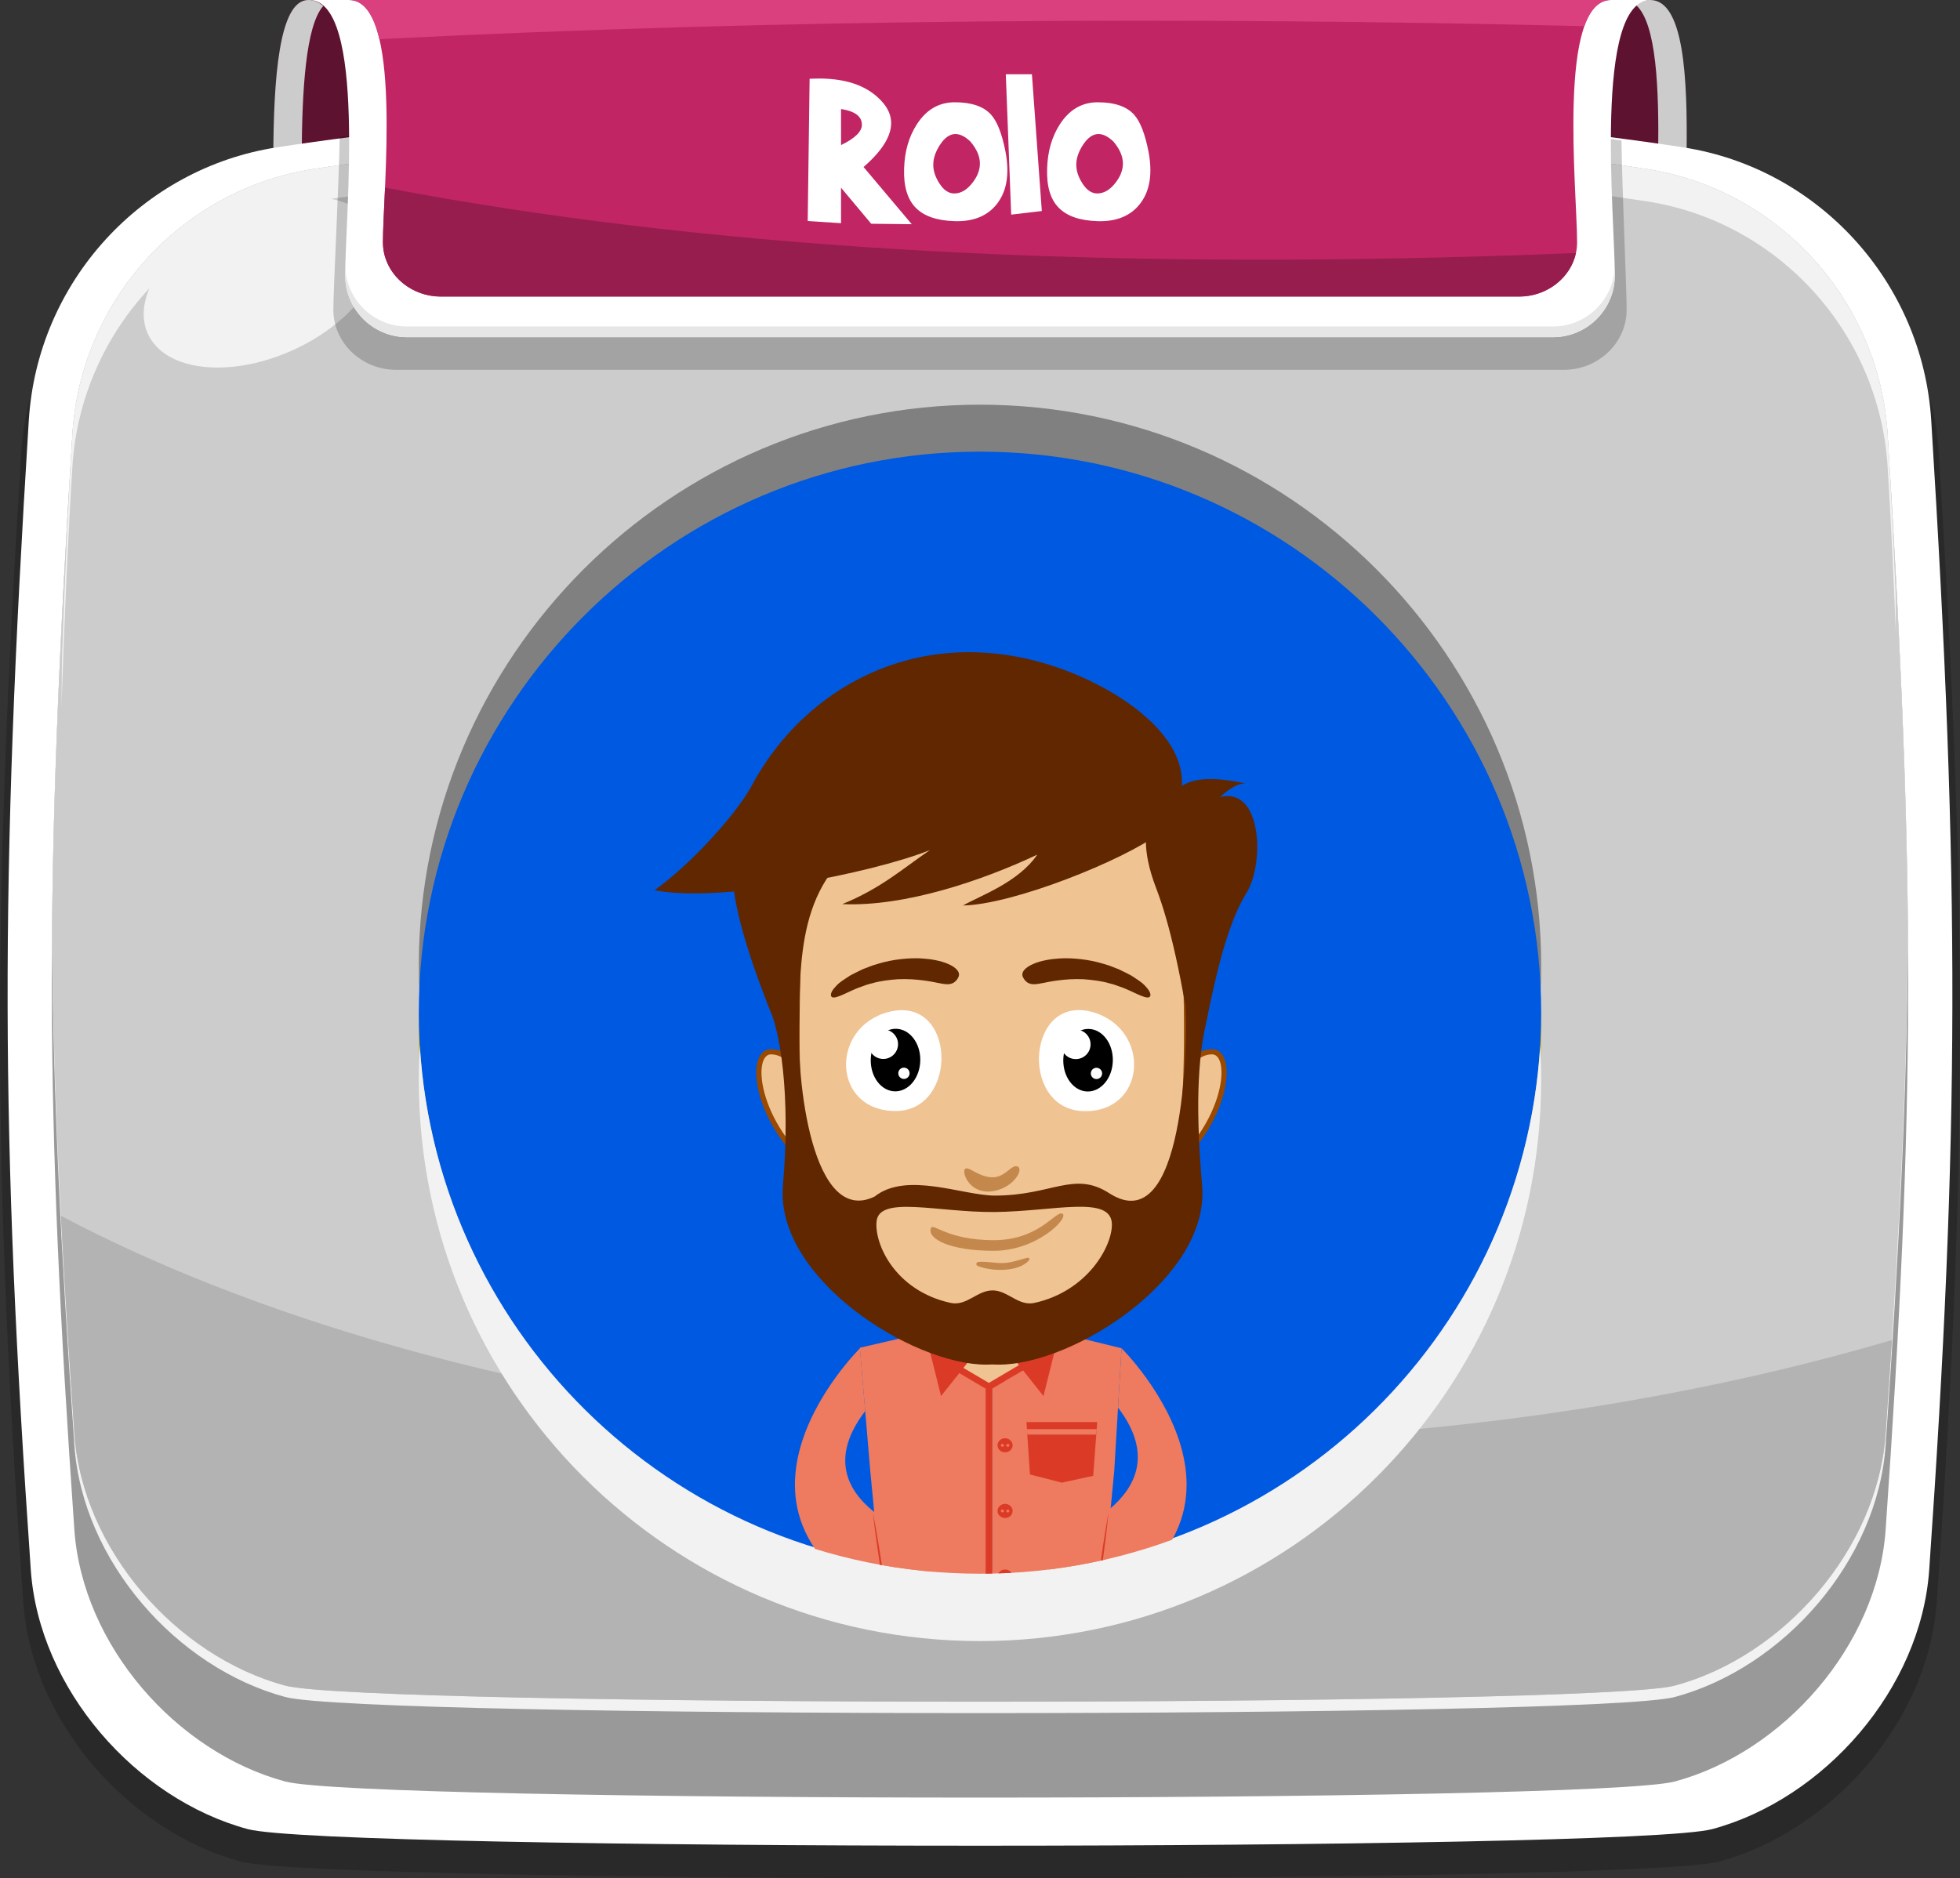 <?xml version="1.0" encoding="utf-8"?>
<!-- Generator: Adobe Illustrator 21.0.0, SVG Export Plug-In . SVG Version: 6.00 Build 0)  -->
<svg version="1.1" id="Capa_1" xmlns="http://www.w3.org/2000/svg" xmlns:xlink="http://www.w3.org/1999/xlink" x="0px" y="0px"
	 viewBox="0 0 169.983 162.934" style="enable-background:new 0 0 169.983 162.934;" xml:space="preserve">
<rect x="0" y="0" width="169.983" height="162.934" fill="#333333" stroke="none"/>
<g>
	<g>
		<g>
			<g>
				<path style="fill-rule:evenodd;clip-rule:evenodd;fill:#5D1230;" d="M26.738,0h116.376c4.294,0,2.98,14.511,2.98,21.766H23.758
					C23.758,14.511,23.024,0,26.738,0z"/>
				<path style="fill-rule:evenodd;clip-rule:evenodd;fill:#CCCCCC;" d="M26.166,13.463c0.028-5.542,0.337-11.222,1.865-12.94
					C27.662,0.185,27.233,0,26.738,0c-2.562,0-3.008,6.902-3.037,13.567C24.511,13.531,25.333,13.496,26.166,13.463z"/>
				<path style="fill-rule:evenodd;clip-rule:evenodd;fill:#CCCCCC;" d="M141.903,0.452c1.76,1.608,1.977,7.244,1.905,12.794
					c0.83,0.028,1.651,0.057,2.463,0.088C146.363,6.743,146.041,0,143.115,0C142.655,0,142.253,0.159,141.903,0.452z"/>
			</g>
			<g>
				<path style="opacity:0.2;fill-rule:evenodd;clip-rule:evenodd;" d="M20.911,161.493c-9.722-2.616-18.169-12.132-18.893-22.498
					c-2.634-37.733-2.687-59.564-0.175-99.701c0.755-12.051,9.874-21.89,21.604-23.69c34.064-5.227,89.025-5.227,123.088,0
					c11.731,1.8,20.85,11.639,21.605,23.69c2.512,40.136,2.458,61.968-0.175,99.701c-0.723,10.364-9.171,19.88-18.893,22.498
					C141.931,163.414,28.051,163.415,20.911,161.493z"/>
				<path style="fill-rule:evenodd;clip-rule:evenodd;fill:#FFFFFF;" d="M21.484,158.67c-9.68-2.616-18.094-12.131-18.814-22.496
					C0.046,98.44-0.006,76.609,2.497,36.472c0.751-12.052,9.831-21.89,21.514-23.69c33.92-5.228,88.043-5.228,121.963,0
					c11.681,1.8,20.763,11.639,21.514,23.69c2.502,40.136,2.447,61.968-0.175,99.702c-0.719,10.363-9.132,19.882-18.812,22.496
					C141.388,160.59,28.595,160.591,21.484,158.67z"/>
				<path style="fill-rule:evenodd;clip-rule:evenodd;fill:#999999;" d="M24.723,154.538c-9.404-2.541-17.575-11.782-18.276-21.853
					c-2.55-36.653-2.6-56.02-0.168-95.007c0.73-11.705,9.552-21.264,20.898-23.012c32.95-5.079,82.679-5.079,115.629,0
					c11.347,1.748,20.169,11.309,20.898,23.012c2.431,38.987,2.377,58.354-0.169,95.007c-0.699,10.067-8.874,19.313-18.275,21.853
					C138.354,156.403,31.63,156.404,24.723,154.538z"/>
				<path style="fill-rule:evenodd;clip-rule:evenodd;fill:#F2F2F2;" d="M4.509,81.456c0.094-12.871,0.684-26.368,1.771-43.778
					c0.73-11.705,9.552-21.264,20.898-23.012c32.95-5.078,82.679-5.078,115.629,0c11.347,1.748,20.169,11.309,20.898,23.012
					c1.085,17.409,1.675,30.906,1.769,43.778c-0.101,13.369-0.746,26.739-1.938,43.898c-0.698,10.066-8.873,19.312-18.276,21.853
					c-6.905,1.866-113.629,1.867-120.536,0c-9.404-2.541-17.575-11.783-18.275-21.853C5.255,108.195,4.608,94.824,4.509,81.456z"/>
				<path style="fill-rule:evenodd;clip-rule:evenodd;fill:#CCCCCC;" d="M4.512,80.972c0.106-12.726,0.694-26.102,1.767-43.294
					c0.73-11.705,9.552-21.264,20.898-23.012c32.95-5.078,82.679-5.078,115.629,0c11.347,1.748,20.169,11.309,20.898,23.012
					c1.071,17.177,1.659,30.545,1.765,43.26c-0.111,13.212-0.756,26.47-1.934,43.428c-0.698,10.067-8.873,19.312-18.276,21.853
					c-6.905,1.866-113.629,1.866-120.536,0c-9.404-2.541-17.575-11.782-18.275-21.853C5.269,107.422,4.624,94.173,4.512,80.972z"/>
				<path style="fill-rule:evenodd;clip-rule:evenodd;fill:#F2F2F2;" d="M28.714,17.242c35.789-4.857,81.629-4.783,114.092,0.221
					c11.347,1.748,20.169,11.307,20.898,23.013c0.269,4.321,0.509,9.194,0.717,14.49c-0.003-1.143-0.012-2.273-0.022-3.388
					c-0.203-5.068-0.435-9.74-0.695-13.899c-0.729-11.706-9.551-21.264-20.898-23.012c-32.95-5.079-82.679-5.079-115.629,0
					C15.831,16.414,7.01,25.97,6.279,37.678c-0.355,5.677-0.656,12.301-0.905,19.59c-0.017,1.331-0.03,2.678-0.042,4.04
					c0.256-7.779,0.572-14.833,0.947-20.831c0.372-5.964,2.845-11.368,6.679-15.467c-0.59,1.384-0.677,2.755-0.139,3.941
					c1.48,3.265,7.116,3.9,12.589,1.419s8.71-7.138,7.231-10.401C31.997,18.55,30.57,17.628,28.714,17.242z"/>
				<path style="fill-rule:evenodd;clip-rule:evenodd;fill:#B3B3B3;" d="M98.243,125.127c-36.913,0-70.089-7.59-92.959-19.657
					c0.302,5.858,0.69,12.078,1.164,18.896c0.701,10.071,8.872,19.312,18.275,21.853c6.907,1.866,113.631,1.866,120.536,0
					c9.403-2.541,17.577-11.786,18.276-21.853c0.195-2.802,0.375-5.503,0.541-8.12C144.96,121.876,122.402,125.127,98.243,125.127z"
					/>
			</g>
			<g>
				<path style="opacity:0.2;fill-rule:evenodd;clip-rule:evenodd;" d="M29.459,11.863c31.953-2.553,82.178-3.516,111.164,0.319
					c0.049,4.146,0.449,12.763,0.449,14.692c0,2.865-2.452,5.209-5.447,5.209H84.992H34.358c-2.996,0-5.447-2.343-5.447-5.209
					C28.911,24.976,29.403,15.937,29.459,11.863z"/>
				<path style="fill-rule:evenodd;clip-rule:evenodd;fill:#FFFFFF;" d="M84.992,29.246H35.284c-2.941,0-5.348-2.406-5.348-5.347
					C29.936,18.847,31.807,0,26.803,0h58.188h58.188c-5.004,0-3.133,18.847-3.133,23.899c0,2.941-2.406,5.347-5.348,5.347H84.992z"
					/>
				<path style="fill-rule:evenodd;clip-rule:evenodd;fill:#C12564;" d="M84.992,25.726H38.239c-2.767,0-5.03-2.116-5.03-4.703
					C33.209,16.579,34.968,0,30.262,0h54.73h54.729c-4.706,0-2.946,16.579-2.946,21.023c0,2.587-2.264,4.703-5.03,4.703H84.992z"/>
				<path style="fill-rule:evenodd;clip-rule:evenodd;fill:#E6E6E6;" d="M35.284,28.318c-2.845,0-5.188-2.25-5.34-5.059
					c-0.005,0.233-0.008,0.446-0.008,0.64c0,2.941,2.406,5.347,5.348,5.347h49.708h49.707c2.942,0,5.348-2.406,5.348-5.347
					c0-0.194-0.003-0.408-0.008-0.64c-0.151,2.809-2.494,5.059-5.34,5.059H84.992H35.284z"/>
				<path style="fill-rule:evenodd;clip-rule:evenodd;fill:#961D4E;" d="M80.411,21.766c-15.818-0.873-30.678-2.515-44.466-5.014
					c-0.855-0.155-1.706-0.313-2.552-0.475c-0.007,0.176-0.015,0.35-0.023,0.521c-0.081,1.775-0.16,3.276-0.16,4.225
					c0,0.253,0.022,0.501,0.063,0.743c0.384,2.237,2.47,3.96,4.967,3.96h46.753h46.752c2.427,0,4.466-1.629,4.93-3.775
					C116.838,22.759,98.031,22.738,80.411,21.766z"/>
				<path style="fill-rule:evenodd;clip-rule:evenodd;fill:#DA3F7E;" d="M32.906,3.396c35.041-1.761,69.847-1.961,104.498-1.127
					C137.902,0.872,138.641,0,139.72,0H30.262C31.608,0,32.425,1.355,32.906,3.396z"/>
			</g>
		</g>
		<g>
			<g>
				<path style="fill-rule:evenodd;clip-rule:evenodd;fill:#808080;" d="M84.992,132.443c26.806,0,48.668-21.862,48.668-48.668
					s-21.862-48.67-48.668-48.67s-48.67,21.864-48.67,48.67S58.187,132.443,84.992,132.443z"/>
				<path style="fill-rule:evenodd;clip-rule:evenodd;fill:#DCB000;" d="M84.992,132.315c-25.88,0-47.032-20.194-48.582-45.683
					c-0.053,0.987-0.088,1.982-0.088,2.986c0,26.884,21.786,48.668,48.67,48.668c26.883,0,48.668-21.784,48.668-48.668
					c0-1.004-0.035-1.998-0.086-2.986C132.025,112.121,110.872,132.315,84.992,132.315z"/>
			</g>
			<g>
				<path style="fill-rule:evenodd;clip-rule:evenodd;fill:#0059E1;" d="M84.992,136.516c26.806,0,48.668-21.862,48.668-48.668
					S111.798,39.18,84.992,39.18s-48.67,21.862-48.67,48.668S58.187,136.516,84.992,136.516z"/>
				<path style="fill-rule:evenodd;clip-rule:evenodd;fill:#F2F2F2;" d="M84.992,136.386c-25.88,0-47.032-20.192-48.582-45.682
					c-0.053,0.987-0.088,1.983-0.088,2.987c0,26.883,21.786,48.668,48.67,48.668c26.883,0,48.668-21.785,48.668-48.668
					c0-1.004-0.035-2-0.086-2.987C132.025,116.194,110.872,136.386,84.992,136.386z"/>
			</g>
		</g>
	</g>
	<g>
		<defs>
			<path id="SVGID_1_" d="M84.992,136.516c26.806,0,48.668-21.862,48.668-48.668S111.798,39.18,84.992,39.18
				s-48.67,21.862-48.67,48.668S58.187,136.516,84.992,136.516z"/>
		</defs>
		<clipPath id="SVGID_2_">
			<use xlink:href="#SVGID_1_"  style="overflow:visible;"/>
		</clipPath>
		<g style="clip-path:url(#SVGID_2_);">
			<g>
				<g>
					<path style="fill:#EE7A5F;" d="M97.268,116.958c0,0,16.086,15.869-6.072,24.18l-0.376-7.368c0,0,12.271-3.647,6.142-11.662
						L97.268,116.958z"/>
				</g>
				<g>
					<path style="fill:#EE7A5F;" d="M74.582,116.958c0,0-16.086,15.869,6.073,24.18l0.376-7.368c0,0-12.124-3.347-5.996-11.362
						L74.582,116.958z"/>
				</g>
				<g>
					<rect x="77.007" y="140.108" width="17.868" height="1.817"/>
					<path style="fill:#A7A9AC;" d="M86.893,142.216H84.97c-0.767,0-1.39-0.538-1.39-1.199c0-0.662,0.624-1.201,1.39-1.201h1.923
						c0.766,0,1.39,0.539,1.39,1.201C88.282,141.679,87.659,142.216,86.893,142.216z M84.97,140.4c-0.445,0-0.807,0.277-0.807,0.618
						c0,0.34,0.362,0.615,0.807,0.615h1.923c0.445,0,0.806-0.276,0.806-0.615c0-0.341-0.362-0.618-0.806-0.618H84.97z"/>
				</g>
				<g>
					<path style="fill:#0080C6;" d="M85.941,145.484c6.127,8.376,2.812,26.846,2.812,26.846c3.99-2.848,9.453-1.764,9.453-1.764
						c-5.492-14.131-3.349-28.641-3.349-28.641h-17.85c0,0,2.162,14.509-3.33,28.641c0,0,5.463-1.084,9.453,1.764
						c0,0-3.335-18.469,2.791-26.846"/>
				</g>
				<g>
					<path style="fill:#EE7A5F;" d="M74.569,116.914L83,114.961h3.055v30.232c0,0-4.595-0.391-6.371-1.23
						c-0.813-0.385-2.845-2.106-2.845-2.106l-1.367-14.289L74.569,116.914z"/>
					<path style="fill:#EE7A5F;" d="M97.268,116.958l-8.159-1.997h-3.055v30.232c0,0,4.54-0.094,6.316-0.935
						c0.814-0.384,2.9-2.402,2.9-2.402l1.367-14.289L97.268,116.958z"/>
					<polygon style="fill:#DB3B26;" points="86.055,112.707 81.613,112.707 82.703,114.931 86.055,114.961 89.407,114.931 
						90.496,112.707 					"/>
					<polygon style="fill:#9D5C4A;" points="84.486,116.322 86.055,117.278 86.055,118.402 83.834,117.142 					"/>
					<polygon style="fill:#9D5C4A;" points="86.055,117.278 87.624,116.322 88.276,117.142 86.055,118.402 					"/>
					<path style="fill:#DB3B26;" d="M87.166,124.764c-0.362,0-0.655,0.274-0.655,0.613c0,0.338,0.292,0.612,0.655,0.612
						c0.361,0,0.655-0.274,0.655-0.612C87.82,125.038,87.526,124.764,87.166,124.764z M86.933,125.5
						c-0.073,0-0.132-0.055-0.132-0.123c0-0.069,0.059-0.123,0.132-0.123c0.072,0,0.131,0.055,0.131,0.123
						C87.064,125.444,87.006,125.5,86.933,125.5z M87.405,125.505c-0.073,0-0.132-0.055-0.132-0.123
						c0-0.068,0.059-0.123,0.132-0.123c0.072,0,0.131,0.055,0.131,0.123C87.536,125.451,87.477,125.505,87.405,125.505z"/>
					<path style="fill:#DB3B26;" d="M87.166,130.458c-0.362,0-0.655,0.275-0.655,0.613c0,0.338,0.292,0.612,0.655,0.612
						c0.361,0,0.655-0.274,0.655-0.612C87.82,130.733,87.526,130.458,87.166,130.458z M86.933,131.194
						c-0.073,0-0.132-0.055-0.132-0.123c0-0.068,0.059-0.124,0.132-0.124c0.072,0,0.131,0.056,0.131,0.124
						C87.064,131.139,87.006,131.194,86.933,131.194z M87.405,131.2c-0.073,0-0.132-0.055-0.132-0.123
						c0-0.069,0.059-0.123,0.132-0.123c0.072,0,0.131,0.055,0.131,0.123C87.536,131.145,87.477,131.2,87.405,131.2z"/>
					<path style="fill:#DB3B26;" d="M87.166,136.152c-0.362,0-0.655,0.275-0.655,0.613c0,0.339,0.292,0.612,0.655,0.612
						c0.361,0,0.655-0.273,0.655-0.612C87.82,136.427,87.526,136.152,87.166,136.152z M86.933,136.888
						c-0.073,0-0.132-0.055-0.132-0.123c0-0.068,0.059-0.123,0.132-0.123c0.072,0,0.131,0.055,0.131,0.123
						C87.064,136.833,87.006,136.888,86.933,136.888z M87.405,136.894c-0.073,0-0.132-0.055-0.132-0.123
						c0-0.068,0.059-0.123,0.132-0.123c0.072,0,0.131,0.055,0.131,0.123C87.536,136.839,87.477,136.894,87.405,136.894z"/>
					<path style="fill:#DB3B26;" d="M87.166,141.847c-0.362,0-0.655,0.274-0.655,0.612c0,0.338,0.292,0.612,0.655,0.612
						c0.361,0,0.655-0.275,0.655-0.612C87.82,142.121,87.526,141.847,87.166,141.847z M86.933,142.582
						c-0.073,0-0.132-0.055-0.132-0.123c0-0.068,0.059-0.123,0.132-0.123c0.072,0,0.131,0.055,0.131,0.123
						C87.064,142.527,87.006,142.582,86.933,142.582z M87.405,142.589c-0.073,0-0.132-0.055-0.132-0.124
						c0-0.068,0.059-0.123,0.132-0.123c0.072,0,0.131,0.055,0.131,0.123C87.536,142.534,87.477,142.589,87.405,142.589z"/>
					<g>
						<polygon style="fill:#DB3B26;" points="92.09,123.363 89.022,123.363 89.324,127.907 92.09,128.615 94.808,128.025 
							95.157,123.363 						"/>
						<polygon style="fill:#EE7A5F;" points="95.076,124.446 89.094,124.446 89.063,123.975 95.112,123.975 						"/>
					</g>
					<path style="fill:#EFC392;" d="M82.115,115.857c0,0,0.292,4.057,3.736,4.211c3.443-0.154,3.736-4.211,3.736-4.211H82.115z"/>
					<polygon style="fill:#DB3B26;" points="81.613,112.707 80.325,115.951 81.613,121.106 84.486,117.491 					"/>
					<polygon style="fill:#DB3B26;" points="90.496,112.707 91.784,115.951 90.496,121.106 87.624,117.491 					"/>
					<polygon style="fill:#DB3B26;" points="88.976,118.732 88.646,118.261 85.759,119.963 82.872,118.261 82.543,118.732 
						85.482,120.464 85.482,145.151 86.055,145.193 86.055,120.453 					"/>
				</g>
				<path style="fill:#DB3B26;" d="M75.706,131.216c0,0,0.097,0.516,0.243,1.29c0.14,0.774,0.306,1.811,0.47,2.848
					c0.153,1.038,0.304,2.077,0.4,2.858c0.092,0.783,0.153,1.304,0.153,1.304s-0.097-0.516-0.243-1.29
					c-0.141-0.775-0.307-1.812-0.47-2.848c-0.153-1.038-0.303-2.077-0.4-2.859C75.767,131.737,75.706,131.216,75.706,131.216z"/>
				<path style="fill:#DB3B26;" d="M96.137,131.223c0,0-0.054,0.517-0.135,1.294c-0.087,0.775-0.223,1.806-0.361,2.836
					c-0.149,1.029-0.301,2.057-0.431,2.826c-0.135,0.769-0.225,1.281-0.225,1.281s0.054-0.517,0.135-1.294
					c0.086-0.775,0.223-1.806,0.361-2.836c0.149-1.029,0.301-2.057,0.431-2.826C96.047,131.736,96.137,131.223,96.137,131.223z"/>
				<g>
					<g>
						<g>
							
								<path style="fill:#EFC392;stroke:#994900;stroke-width:0.45;stroke-linecap:round;stroke-linejoin:round;stroke-miterlimit:10;" d="
								M70.284,94.93c0,0-1.206-3.692-3.407-3.692c-2.2,0-1.136,7.168,4.614,10.86L70.284,94.93z"/>
							
								<path style="fill:#EFC392;stroke:#994900;stroke-width:0.45;stroke-linecap:round;stroke-linejoin:round;stroke-miterlimit:10;" d="
								M101.691,94.93c0,0,1.205-3.692,3.407-3.692c2.201,0,1.134,7.168-4.615,10.86L101.691,94.93z"/>
							
								<path style="fill:#EFC392;stroke:#994900;stroke-width:0.45;stroke-linecap:round;stroke-linejoin:round;stroke-miterlimit:10;" d="
								M86.015,69.038c0,0,10.858,0,12.097,0c1.239,0,4.307,1.956,4.625,11.803c0.628,19.303-0.199,24.344-7.115,31.639
								c-3.188,3.361-6.553,4.815-9.607,4.815c-2.97,0-6.421-1.454-9.608-4.815c-6.916-7.295-7.743-12.336-7.116-31.639
								c0.319-9.847,3.387-11.803,4.626-11.803C75.155,69.038,86.015,69.038,86.015,69.038z"/>
							<g>
								<path style="fill:#602700;" d="M97.63,85.782c-0.11-0.058-0.304-0.114-0.54-0.204c-0.238-0.087-0.524-0.199-0.86-0.272
									c-0.652-0.2-1.473-0.302-2.275-0.362c-1.619-0.078-3.155,0.257-3.422,0.315c-0.566,0.085-1.366,0.387-1.802-0.466
									c-0.242-0.44,0.197-0.881,0.869-1.169c0.67-0.299,1.569-0.436,2.219-0.474c0.647-0.059,2.061-0.019,3.378,0.32
									c0.327,0.094,0.653,0.173,0.956,0.277c0.3,0.115,0.585,0.224,0.846,0.324c0.504,0.235,0.902,0.444,1.117,0.559
									c0.407,0.28,0.877,0.536,1.177,0.873c0.312,0.321,0.514,0.622,0.476,0.86C99.675,86.846,98.553,86.167,97.63,85.782z"/>
							</g>
							<g>
								<path style="fill:#602700;" d="M74.205,85.782c0.11-0.058,0.304-0.114,0.54-0.204c0.238-0.087,0.524-0.199,0.86-0.272
									c0.653-0.2,1.474-0.302,2.275-0.362c1.619-0.078,3.155,0.257,3.423,0.315c0.565,0.085,1.366,0.387,1.802-0.466
									c0.242-0.44-0.197-0.881-0.869-1.169c-0.671-0.299-1.569-0.436-2.219-0.474c-0.648-0.059-2.062-0.019-3.379,0.32
									c-0.326,0.094-0.653,0.173-0.955,0.277c-0.3,0.115-0.585,0.224-0.846,0.324c-0.505,0.235-0.903,0.444-1.118,0.559
									c-0.407,0.28-0.876,0.536-1.177,0.873c-0.313,0.321-0.514,0.622-0.476,0.86C72.161,86.846,73.283,86.167,74.205,85.782z"/>
							</g>
							<g id="XMLID_11_">
								<g id="XMLID_21_">
									<path id="XMLID_36_" style="fill:#FFFFFF;" d="M77.026,87.796c-5.08,1.344-4.858,8.596,0.66,8.581
										C83.205,96.363,82.937,86.232,77.026,87.796z"/>
									
										<ellipse id="XMLID_29_" transform="matrix(0.021 -1 1 0.021 -15.933 167.665)" cx="77.638" cy="91.967" rx="2.713" ry="2.148"/>
									
										<ellipse id="XMLID_28_" transform="matrix(0.021 -1 1 0.021 -15.595 165.252)" style="fill:#FFFFFF;" cx="76.574" cy="90.589" rx="1.281" ry="1.281"/>
									
										<ellipse id="XMLID_25_" transform="matrix(0.021 -1 1 0.021 -16.364 169.517)" style="fill:#FFFFFF;" cx="78.368" cy="93.113" rx="0.49" ry="0.49"/>
								</g>
								<g id="XMLID_12_">
									<path id="XMLID_20_" style="fill:#FFFFFF;" d="M94.894,87.837c5.019,1.555,4.495,8.791-1.019,8.546
										C88.363,96.138,89.054,86.027,94.894,87.837z"/>
									
										<ellipse id="XMLID_15_" transform="matrix(0.021 -1 1 0.021 0.398 184.373)" cx="94.334" cy="91.984" rx="2.713" ry="2.148"/>
									
										<ellipse id="XMLID_14_" transform="matrix(0.021 -1 1 0.021 0.735 181.961)" style="fill:#FFFFFF;" cx="93.27" cy="90.605" rx="1.281" ry="1.281"/>
									
										<ellipse id="XMLID_13_" transform="matrix(0.021 -1 1 0.021 -0.034 186.225)" style="fill:#FFFFFF;" cx="95.064" cy="93.13" rx="0.49" ry="0.49"/>
								</g>
							</g>
							<path id="XMLID_10_" style="fill:#C4884D;" d="M83.67,101.43c0.27-0.358,1.074,0.617,2.303,0.697
								c1.229,0.08,1.77-1.225,2.307-0.916c0.537,0.309-0.543,1.996-2.387,2.145C84.049,103.505,83.439,101.737,83.67,101.43z"/>
							<path id="XMLID_9_" style="fill:#C4884D;" d="M80.738,106.532c0.182-0.482,1.38,1.041,5.413,1.051
								c4.033,0.01,5.423-2.637,5.998-2.29c0.575,0.347-2.197,3.221-6,3.212C82.347,108.495,80.39,107.453,80.738,106.532z"/>
							<path id="XMLID_8_" style="fill:#C4884D;" d="M89.118,109.107c-0.701,0.155-1.297,0.416-2.034,0.456
								c-0.748,0.04-1.506-0.166-2.242-0.09c-0.203,0.022-0.234,0.27-0.048,0.346c1.169,0.481,3.549,0.565,4.45-0.496
								C89.327,109.226,89.249,109.078,89.118,109.107z"/>
						</g>
						<path style="fill:#602700;" d="M102.83,87.983c0.129,2.24-0.07,19.753-6.63,15.526c-3.058-1.97-4.958,0.206-9.923,0.206
							l-0.058-0.001c-2.782-0.029-7.61-2.107-10.366,0.083c-5.367,2.605-6.867-9.942-6.528-15.815
							c0.203-4.81-3.958-3.339-2.695-0.745c1.016,2.086,1.958,7.644,1.271,15.618c-0.688,7.974,11.13,15.523,17.626,15.523
							c0.189,0,0.373-0.005,0.551-0.015l0.141,0.007c0.134,0.006,0.27,0.008,0.411,0.008c6.496,0,18.313-7.549,17.625-15.523
							c-0.687-7.974-0.211-11.71,0.421-14.525C105.608,84.179,102.628,83.174,102.83,87.983z M89.717,113.023
							c-1.355,0.3-2.233-0.987-3.498-1.078c-0.046-0.003-0.093-0.005-0.141-0.005c-1.346,0-2.238,1.391-3.647,1.082
							c-4.808-1.059-6.614-5.119-6.41-7.075c0.235-2.261,5.295-0.772,10.197-0.808h0.042c5.173-0.048,10.182-1.523,10.171,1.105
							C96.424,108.175,94.273,112.016,89.717,113.023z"/>
					</g>
					<g>
						<g>
							<path style="fill:#602700;" d="M108.024,67.968c-1.511-0.344-3.852-0.677-5.213,0.034c-1.507,0.789-5.088,2.389-2.55,9.022
								c1.223,3.201,2.197,7.574,3.454,15.612c1.218-4.848,2.06-11.385,4.392-15.184c1.579-2.568,1.341-9.245-2.303-8.301
								C106.324,68.673,107.219,67.924,108.024,67.968z"/>
						</g>
						<g>
							<path style="fill:#602700;" d="M68.269,65.341c1.697-0.671,4.358-1.539,6.043-1.254c1.872,0.315,5.797,4.049-0.681,9.882
								c-5.083,4.58-4.16,11.703-4.364,19.019c-2.167-3.925-6.435-14.584-5.608-18.216c0.445-2.122,2.999-8.871,7.367-8.947
								C70.35,65.536,69.197,65.104,68.269,65.341z"/>
						</g>
						<g>
							<path style="fill:#602700;" d="M80.647,73.745c-2.304,1.566-4.235,3.318-7.597,4.684c5.408,0.244,12.116-2.032,16.905-4.29
								c-1.628,2.423-5.111,3.631-6.435,4.41c4.388-0.088,13.911-3.932,16.987-6.228c6.141-6.646-3.167-12.889-10.172-14.85
								c-11.016-3.108-20.546,2.218-25.09,10.58c-1.158,2.277-5.111,6.755-8.473,9.172C62.362,78.344,75.452,75.808,80.647,73.745z"
								/>
						</g>
					</g>
				</g>
			</g>
		</g>
	</g>
	<g>
		<g>
			<path style="fill:#FFFFFF;" d="M71.027,6.812c2.52,0,4.375,0.706,5.566,2.119c0.461,0.547,0.693,1.13,0.693,1.748
				c0,1.152-0.799,2.422-2.393,3.809l4.18,4.961l-3.516-0.039l-2.617-3.125v3.076l-2.891-0.186l0.166-12.344
				C70.49,6.818,70.76,6.812,71.027,6.812z M74.748,10.825c0-0.729-0.604-1.185-1.807-1.367v3.125
				C74.145,12.004,74.748,11.418,74.748,10.825z"/>
			<path style="fill:#FFFFFF;" d="M78.41,14.614c0.045-1.484,0.412-2.761,1.104-3.828c0.82-1.276,1.916-1.914,3.291-1.914
				c1.451,0,2.5,0.358,3.145,1.074c0.527,0.586,0.939,1.634,1.24,3.145c0.117,0.593,0.176,1.152,0.176,1.68
				c0,1.133-0.281,2.077-0.84,2.832c-0.82,1.106-2.068,1.634-3.74,1.582c-1.537-0.046-2.664-0.437-3.379-1.172
				C78.689,17.277,78.357,16.145,78.41,14.614z M84.152,12.271c-0.457-0.43-0.887-0.645-1.289-0.645
				c-0.496,0-0.951,0.325-1.367,0.977c-0.371,0.579-0.557,1.143-0.557,1.689c0,0.515,0.168,1.042,0.508,1.582
				c0.377,0.605,0.813,0.908,1.309,0.908c0.566,0,1.084-0.296,1.553-0.889c0.449-0.56,0.674-1.13,0.674-1.709
				C84.982,13.56,84.705,12.922,84.152,12.271z"/>
			<path style="fill:#FFFFFF;" d="M89.494,6.44l0.859,11.865l-2.656,0.313L87.229,6.44H89.494z"/>
			<path style="fill:#FFFFFF;" d="M90.813,14.614c0.045-1.484,0.412-2.761,1.104-3.828c0.82-1.276,1.916-1.914,3.291-1.914
				c1.451,0,2.5,0.358,3.145,1.074c0.527,0.586,0.939,1.634,1.24,3.145c0.117,0.593,0.176,1.152,0.176,1.68
				c0,1.133-0.281,2.077-0.84,2.832c-0.82,1.106-2.068,1.634-3.74,1.582c-1.537-0.046-2.664-0.437-3.379-1.172
				C91.092,17.277,90.76,16.145,90.813,14.614z M96.555,12.271c-0.457-0.43-0.887-0.645-1.289-0.645
				c-0.496,0-0.951,0.325-1.367,0.977c-0.371,0.579-0.557,1.143-0.557,1.689c0,0.515,0.168,1.042,0.508,1.582
				c0.377,0.605,0.813,0.908,1.309,0.908c0.566,0,1.084-0.296,1.553-0.889c0.449-0.56,0.674-1.13,0.674-1.709
				C97.385,13.56,97.107,12.922,96.555,12.271z"/>
		</g>
	</g>
</g>
</svg>
